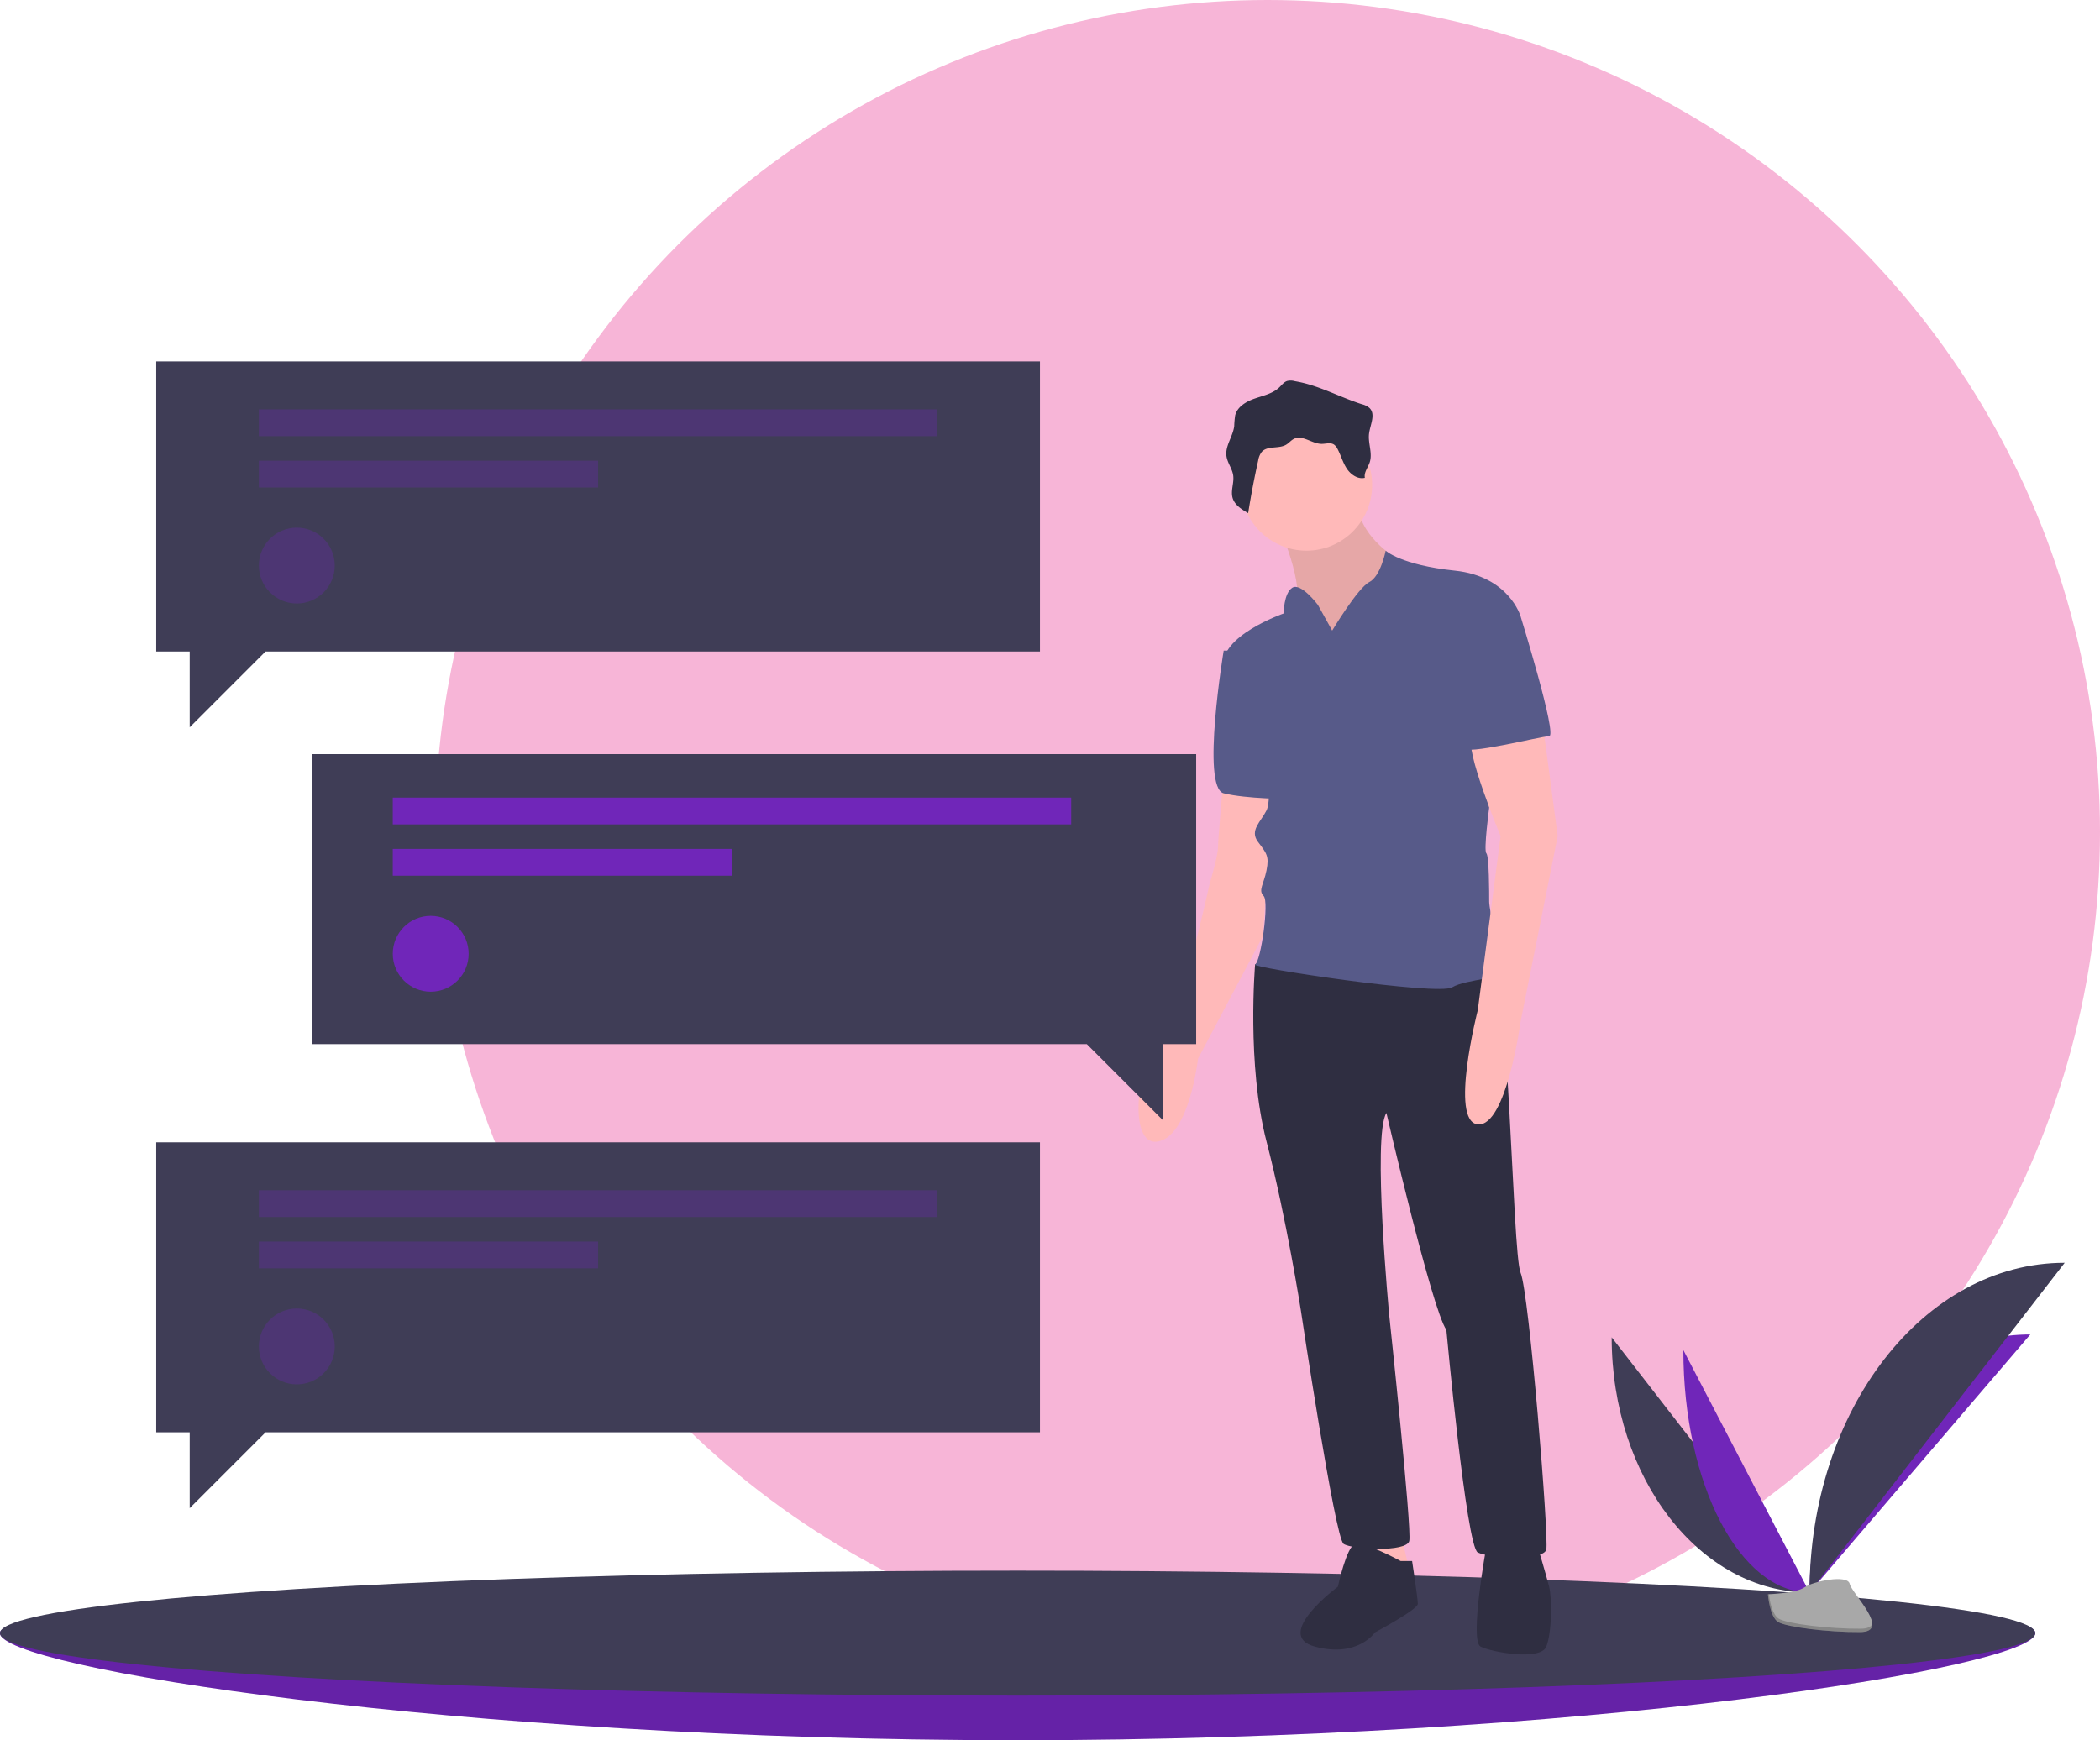 <svg id="edfeb08d-cf64-4dc3-bad9-eda805eddb33" data-name="Layer 1" xmlns="http://www.w3.org/2000/svg" width="941"
    height="780" viewBox="0 0 941 780">
    <title>personal text</title>
    <circle cx="568" cy="373" r="373" fill="#f7b5d7" />
    <path
        d="M1041.5,792c0,15.464-204.158,48-456,48s-456-32.536-456-48,204.158-8,456-8S1041.5,776.536,1041.5,792Z"
        transform="translate(-129.5 -60)" fill="#7026b9" />
    <path
        d="M1041.5,792c0,15.464-204.158,48-456,48s-456-32.536-456-48,204.158-8,456-8S1041.5,776.536,1041.5,792Z"
        transform="translate(-129.5 -60)" opacity="0.1" />
    <ellipse cx="456" cy="732" rx="456" ry="28" fill="#3f3d56" />
    <path d="M851.689,659.413c0,63.204,39.651,114.348,88.652,114.348"
        transform="translate(-129.5 -60)" fill="#3f3d56" />
    <path d="M940.34,773.761c0-63.914,44.248-115.633,98.93-115.633"
        transform="translate(-129.5 -60)" fill="#7026b9" />
    <path d="M883.809,665.142c0,60.037,25.285,108.619,56.532,108.619"
        transform="translate(-129.5 -60)" fill="#7026b9" />
    <path d="M940.34,773.761c0-81.668,51.144-147.753,114.348-147.753"
        transform="translate(-129.5 -60)" fill="#3f3d56" />
    <path
        d="M921.69,774.567s12.572-.387,16.361-3.085,19.339-5.92,20.279-1.593,18.894,21.521,4.7,21.636-32.981-2.211-36.762-4.515S921.69,774.567,921.69,774.567Z"
        transform="translate(-129.5 -60)" fill="#a8a8a8" />
    <path
        d="M963.284,790.018c-14.194.115-32.981-2.211-36.762-4.515-2.88-1.754-4.028-8.049-4.412-10.953-.266.011-.42.016-.42.016s.796,10.14,4.578,12.443,22.568,4.629,36.762,4.515c4.097-.033,5.513-1.491,5.435-3.65C967.896,789.179,966.334,789.994,963.284,790.018Z"
        transform="translate(-129.5 -60)" opacity="0.2" />
    <path
        d="M702.135,295.316s12.792,26.864,7.675,39.656,19.188,26.864,19.188,26.864l31.981-17.909V320.9l-5.117-10.234s-20.468-11.513-17.909-29.422S702.135,295.316,702.135,295.316Z"
        transform="translate(-129.5 -60)" fill="#ffb9b9" />
    <path
        d="M702.135,295.316s12.792,26.864,7.675,39.656,19.188,26.864,19.188,26.864l31.981-17.909V320.9l-5.117-10.234s-20.468-11.513-17.909-29.422S702.135,295.316,702.135,295.316Z"
        transform="translate(-129.5 -60)" opacity="0.1" />
    <path
        d="M677.83,407.888s-2.558,28.143-2.558,31.981-3.838,16.63-3.838,16.63-14.072,65.241-23.026,71.637-14.072,46.052,0,43.494,17.909-37.098,17.909-37.098l29.125-54.997,4.135-66.53Z"
        transform="translate(-129.5 -60)" fill="#ffb9b9" />
    <path d="M688.064,351.602H677.83s-10.234,61.403,0,63.962S707.252,418.122,707.252,418.122Z"
        transform="translate(-129.5 -60)" fill="#575a89" />
    <polygon points="616.129 686.885 621.246 711.19 631.48 703.515 626.363 681.768 616.129 685.605 616.129 686.885"
        fill="#ffb9b9" />
    <path
        d="M699.577,487.2l-7.675,5.117s-3.838,44.773,5.117,79.312S712.369,647.104,712.369,647.104s15.351,102.339,19.188,104.897,28.143,3.838,29.422-1.279-8.955-101.059-8.955-101.059-7.675-80.592-1.279-90.825c0,0,20.468,88.267,26.864,97.222,0,0,8.955,97.222,14.072,99.78s29.422,3.838,30.702-1.279-7.675-115.131-11.513-124.085S805.753,488.48,796.798,489.759,699.577,487.2,699.577,487.2Z"
        transform="translate(-129.5 -60)" fill="#2f2e41" />
    <circle cx="585.428" cy="217.407" r="29.422" fill="#ffb9b9" />
    <path
        d="M726.441,342.647l-6.396-11.513s-7.675-10.234-11.513-7.675-3.838,11.513-3.838,11.513-29.422,10.234-26.864,24.305,19.188,38.377,19.188,38.377,2.558,20.468,0,25.585-7.675,8.955-3.838,14.072,5.117,6.396,3.838,12.792-3.838,8.955-1.279,11.513-1.279,29.422-3.838,30.702,81.871,14.072,88.267,10.234,24.305-3.838,23.026-7.675-6.396-26.864-6.396-30.702,0-20.468-1.279-21.747,1.279-20.468,1.279-20.468l-6.396-53.728,20.468-31.981s-5.117-17.909-29.422-20.468-31.029-8.955-31.029-8.955-2.231,11.513-7.348,14.072S726.441,342.647,726.441,342.647Z"
        transform="translate(-129.5 -60)" fill="#575a89" />
    <path
        d="M819.825,377.187,827.5,434.752l-16.63,83.15s-6.396,47.332-19.188,46.052,0-51.169,0-51.169L801.915,434.752s-16.63-39.656-12.792-44.773S819.825,377.187,819.825,377.187Z"
        transform="translate(-129.5 -60)" fill="#ffb9b9" />
    <path
        d="M757.142,759.677s-16.63-8.955-20.468-7.675S728.999,771.19,728.999,771.19s-29.422,21.747-10.234,26.864,26.864-6.396,26.864-6.396,19.188-10.234,19.188-12.792-2.558-19.188-2.558-19.188Z"
        transform="translate(-129.5 -60)" fill="#2f2e41" />
    <path
        d="M795.519,753.281s-7.675,42.215-2.558,44.773,26.864,6.396,29.422,0,2.558-21.747,1.279-26.864-5.117-17.909-5.117-17.909Z"
        transform="translate(-129.5 -60)" fill="#2f2e41" />
    <path
        d="M709.796,230.869a6.826,6.826,0,0,0-3.525-.107c-1.468.479-2.432,1.836-3.552,2.9-2.934,2.785-7.125,3.657-10.949,4.976s-7.847,3.655-8.805,7.585a41.279,41.279,0,0,0-.417,4.773c-.57,4.637-4.106,8.812-3.474,13.441.413,3.024,2.569,5.589,3.012,8.609.493,3.367-1.208,6.871-.259,10.139.93,3.202,4.075,5.154,6.973,6.804q1.864-11.834,4.479-23.533a8.504,8.504,0,0,1,1.595-3.889c2.572-2.914,7.617-1.254,10.955-3.245,1.268-.756,2.209-2.004,3.541-2.641,3.856-1.843,8.028,2.24,12.301,2.279,1.886.017,3.955-.732,5.548.277a5.07,5.07,0,0,1,1.622,1.995c1.523,2.859,2.36,6.071,4.136,8.779s4.957,4.918,8.106,4.159c-.481-2.442,1.431-4.639,2.197-7.008,1.317-4.075-.836-8.498-.317-12.748.487-3.991,3.087-8.676.235-11.51a8.086,8.086,0,0,0-3.375-1.694C729.727,238.007,720.401,232.637,709.796,230.869Z"
        transform="translate(-129.5 -60)" fill="#2f2e41" />
    <path
        d="M798.078,331.134l12.792,5.117s16.63,53.728,12.792,53.728-38.377,8.955-38.377,5.117S787.844,331.134,798.078,331.134Z"
        transform="translate(-129.5 -60)" fill="#575a89" />
    <polygon points="466 162 70 162 70 292 85 292 85 326 119 292 466 292 466 162" fill="#3f3d56" />
    <polygon points="466 512 70 512 70 642 85 642 85 676 119 642 466 642 466 512" fill="#3f3d56" />
    <polygon points="140 338 536 338 536 468 521 468 521 502 487 468 140 468 140 338" fill="#3f3d56" />
    <rect x="116" y="183.5" width="304" height="12" fill="#7026b9" opacity="0.3" />
    <rect x="116" y="206.5" width="152" height="12" fill="#7026b9" opacity="0.3" />
    <circle cx="133" cy="253.5" r="17" fill="#7026b9" opacity="0.3" />
    <rect x="176" y="357.5" width="304" height="12" fill="#7026b9" />
    <rect x="176" y="380.5" width="152" height="12" fill="#7026b9" />
    <circle cx="193" cy="427.5" r="17" fill="#7026b9" />
    <rect x="116" y="533.5" width="304" height="12" fill="#7026b9" opacity="0.3" />
    <rect x="116" y="556.5" width="152" height="12" fill="#7026b9" opacity="0.3" />
    <circle cx="133" cy="603.5" r="17" fill="#7026b9" opacity="0.3" />
</svg>